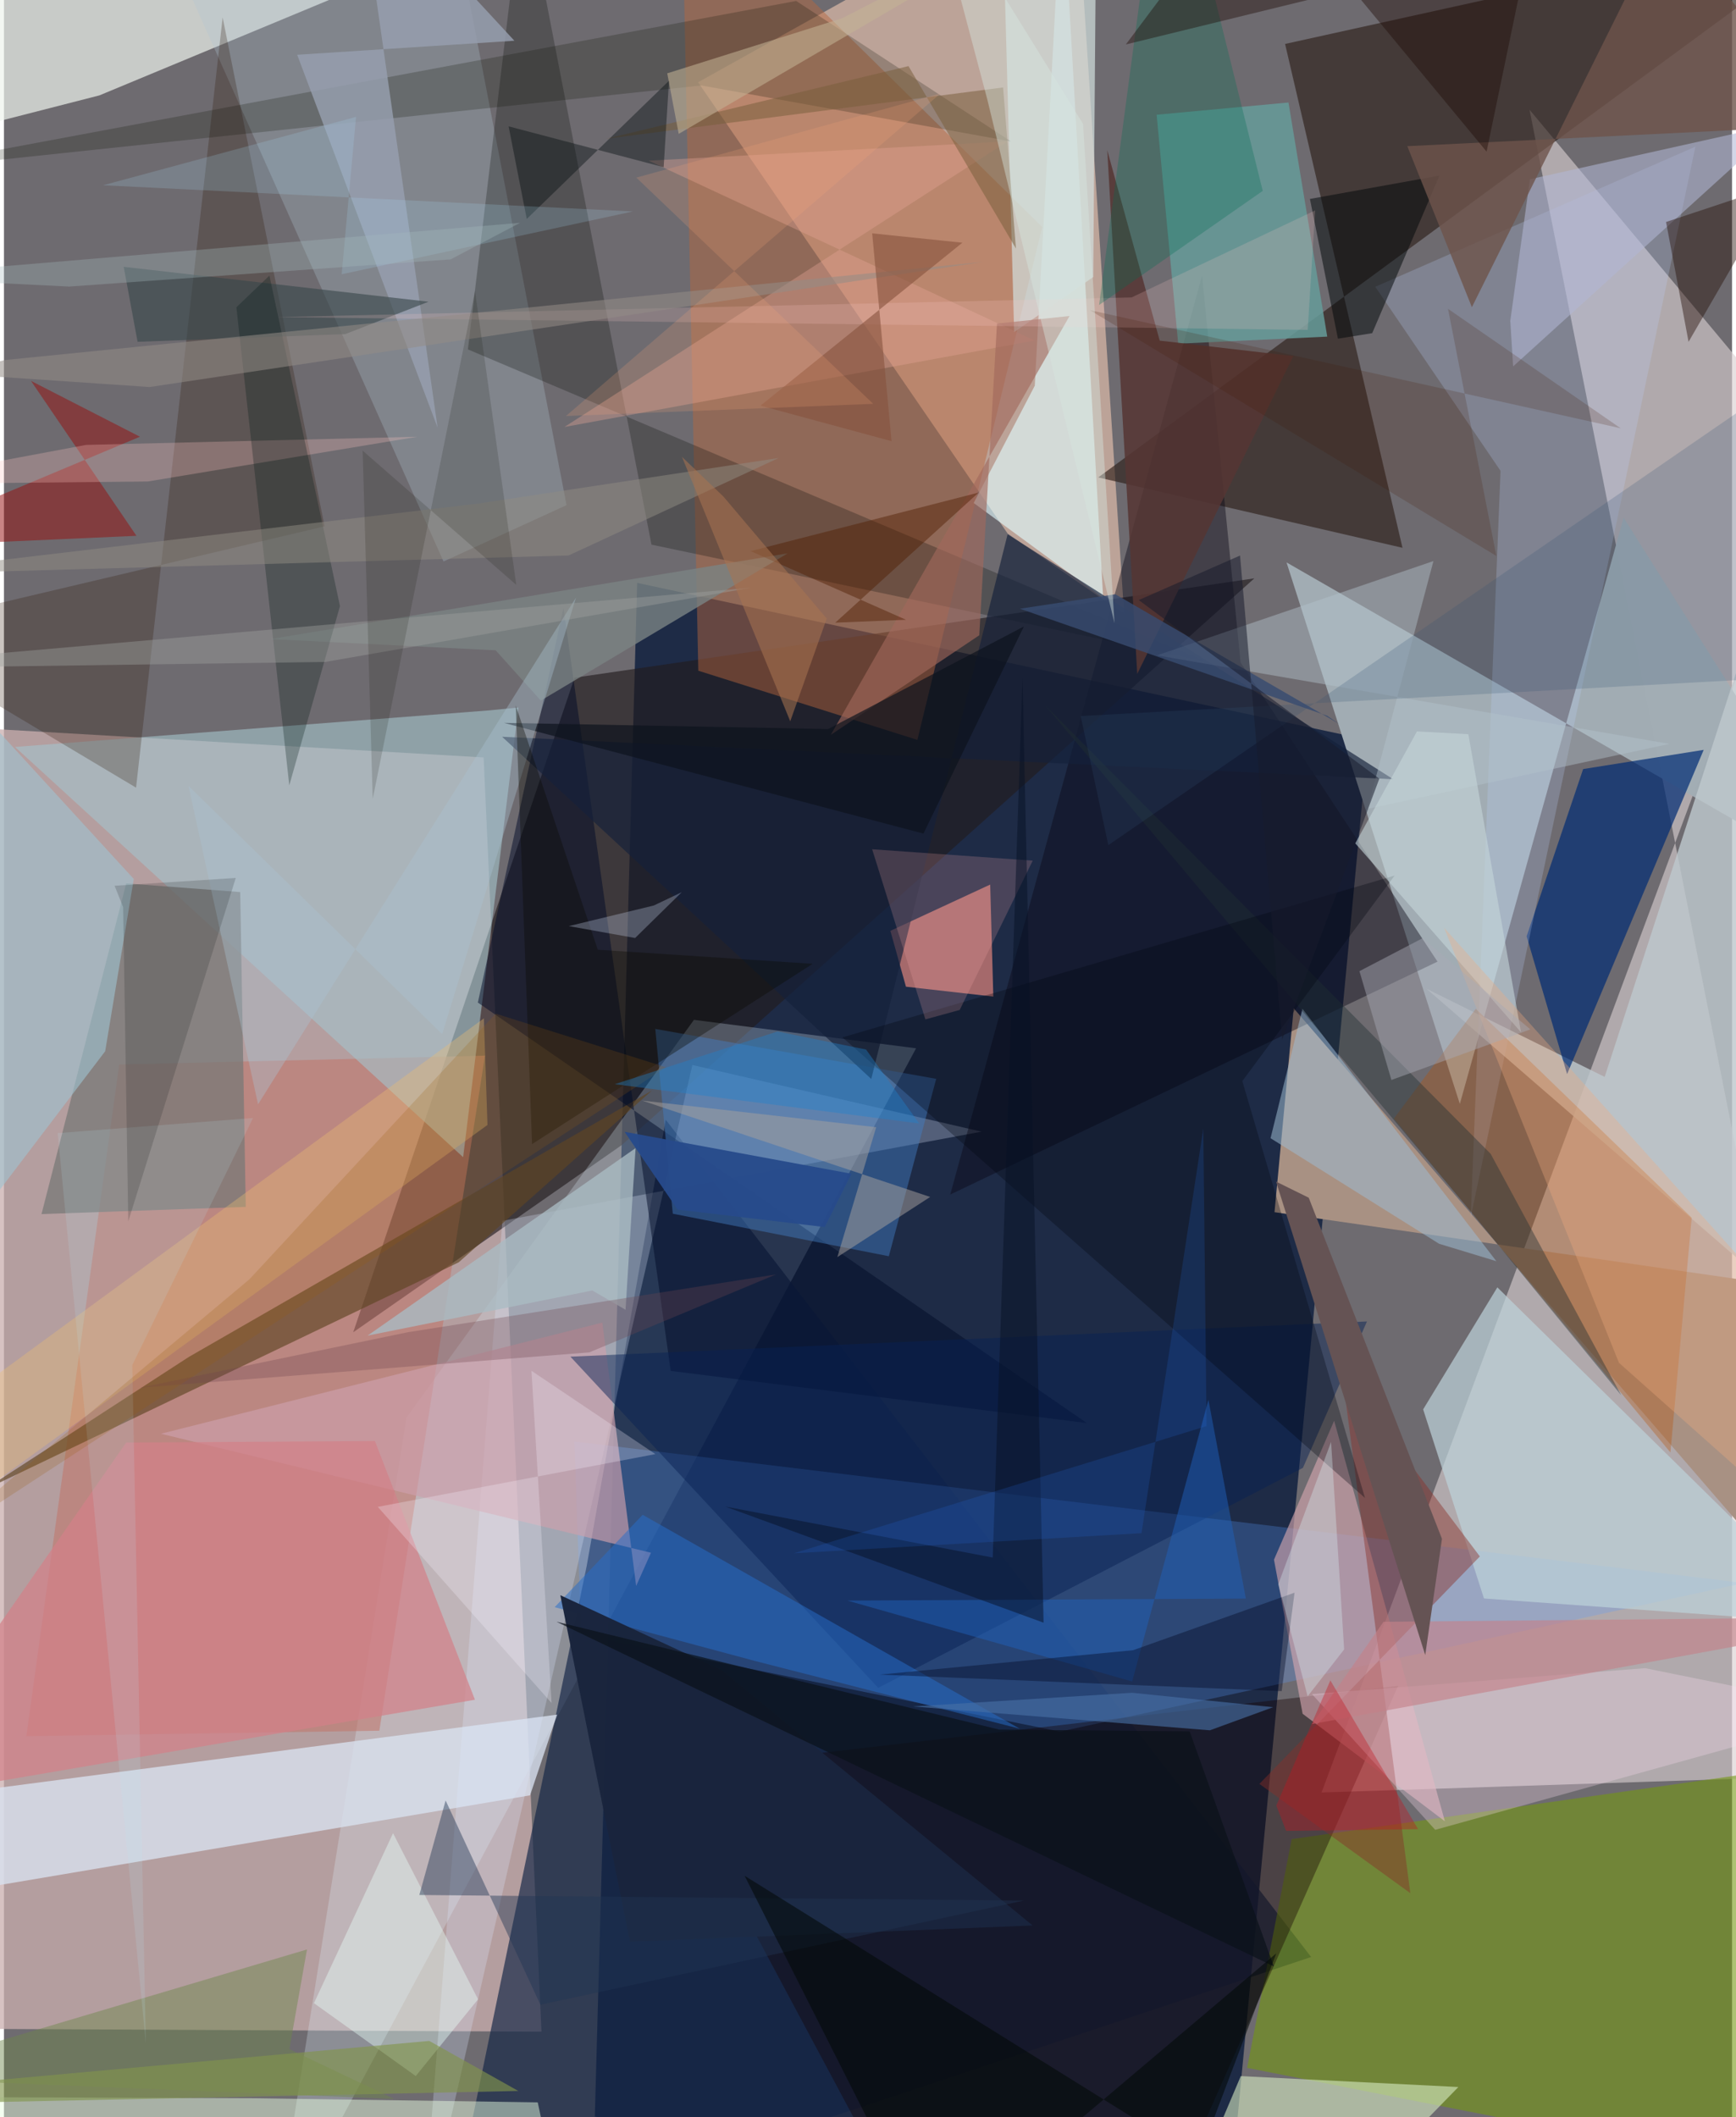 <svg xmlns="http://www.w3.org/2000/svg" width="228" height="278" viewBox="0 0 836 1024"><path fill="#6e6b70" d="M0 0h836v1024H0z"/><path fill="#011437" fill-opacity=".729" d="M306.326 281.911l353.589 76.002L590.95 1086l-305.107-62.274z"/><path fill="#caafae" fill-opacity=".757" d="M-62 349.288l294.048 17.06 27.993 616.308-263.96-1.331z"/><path fill="#d9cfd1" fill-opacity=".624" d="M898 858.37L738.021 53.059l140.05 167.785-240.652 646.129z"/><path fill="#fbd2b8" fill-opacity=".549" d="M541.903 296.942l-56.316-38.836L335.805 39.785 518.352-62z"/><path fill="#221c1e" fill-opacity=".639" d="M604.903 279.726L298.976 553.761l-130.009 90.607L276.04 327.772z"/><path fill="#a2adb4" fill-opacity=".996" d="M898 431.676L783.541 250.422l-79.23 283.502-83.843-261.91z"/><path fill="#e0f6ff" fill-opacity=".259" d="M130.422 1086l64.327-400.376L333.8 493.267l107.46 13.753z"/><path fill="#2d1e18" fill-opacity=".635" d="M676.572 264.954l-56.802-243.7L898-40.108 529.382 230.908z"/><path fill="#eef4ed" fill-opacity=".706" d="M46.17 46.138L-62 73.865 20.208-62l208.776 32.203z"/><path fill="#122545" fill-opacity=".667" d="M214.014 1086l418.359-139.462L320.141 541.58l-38.242 215.896z"/><path fill="#a89183" d="M898 627.233l-283.342-40.937 9.285-98.618L842.02 740.06z"/><path fill="#749712" fill-opacity=".592" d="M898 1058.548l-296.597-58.398 21.574-110.627 260.598-37.29z"/><path fill="#b7673e" fill-opacity=".471" d="M441.888 357.86l-105.981-33.462L327.789-62l174.495 171.803z"/><path fill="#5a9cff" fill-opacity=".259" d="M275.96 697.194l565.77 68.467-330.87 71.857-231.644-46.96z"/><path fill="#c17267" fill-opacity=".533" d="M55.76 514.866L10.84 839.71l170.752-2.618 51.108-326.51z"/><path fill="#d8e2ef" fill-opacity=".78" d="M-47.758 870.584L-62 921.856l316.514-53.512 13.096-39.036z"/><path fill="#e2fbfe" fill-opacity=".616" d="M469.135 243.283l62.63 45.96-19.84-347.354-13.241 244.665z"/><path fill="#bec8cc" fill-opacity=".816" d="M868.418 634.461L688.15 478.196l86.235 42.658L898 140.709z"/><path fill="#140200" fill-opacity=".38" d="M674.46 815.395L321.367 856.41l95.13 177.964 159.697 2.451z"/><path fill="#002b73" fill-opacity=".702" d="M763.963 371.967l-27.343 80.892 19.588 66.64 66.08-156.818z"/><path fill="#dde6fc" fill-opacity=".278" d="M202.05 1086l130.982-570.896L472.93 547.34l-231.786 43.117z"/><path fill="#0b0917" fill-opacity=".431" d="M598.245 320.43L693.5 465.107 457.792 577.761 579.61 133.274z"/><path fill="#a4c3ca" fill-opacity=".612" d="M248.878 342.19l-26.741 217.49L5.353 361.275l229.3-17.68z"/><path fill="#e3867d" fill-opacity=".682" d="M436.359 477.236l42.264 4.774-1.514-54.178-48.284 22.376z"/><path fill="#b2c6d3" fill-opacity=".29" d="M272.163 244.31l-59.51 27.251L63.614-62H213.12z"/><path fill="#797877" fill-opacity=".749" d="M116.981 583.729l-98.817 3.486 40.98-159.95 55.146 4.202z"/><path fill="#d7a8af" fill-opacity=".616" d="M697.082 880.898l-68.824-52.007-13.855-74.521 29.103-67.195z"/><path fill="#060a04" fill-opacity=".255" d="M224.441 168.996l355.916 150.585-267.107-56.156-61.838-319.412z"/><path fill="#bed2fe" fill-opacity=".235" d="M663.4 138.704l154.875-67.779-108.723 518.038 14.445-361.244z"/><path fill="#5f4522" fill-opacity=".647" d="M89.428 656.31l-99.725 64.7 230.302-110.477 93.513-83.116z"/><path fill="#b95000" fill-opacity=".322" d="M816.476 588.967l-10.281 113.537L672.388 541.05l39.656-53.164z"/><path fill="#d7ebc3" fill-opacity=".596" d="M628.903 1086l74.702-76.586-105.27-5.274-34.679 81.86z"/><path fill="#bcd2d9" fill-opacity=".71" d="M715.993 773.129l-29.429-91.46 35.9-59.03 165.493 162.853z"/><path fill="#e7fee1" fill-opacity=".475" d="M272.893 1086l-14.668-69.163-135.404-1.979-184.821-.715z"/><path fill="#000b27" fill-opacity=".494" d="M523.871 688.296L229.255 484.91l41.416-190.88 51.883 369.035z"/><path fill="#669c9a" fill-opacity=".847" d="M621.41 49.574l18.76 113.24-72.103 3.417-10.432-110.737z"/><path fill="#427ec4" fill-opacity=".455" d="M323.561 587.027l-8.465-89.373 135.896 24.14-22.911 85.799z"/><path fill="#892e28" fill-opacity=".439" d="M647.368 664.371L714 752.79 607.347 862.81l73.016 52.849z"/><path fill="#2a1201" fill-opacity=".247" d="M-62 305.818L63.908 380.96 105.79 8.418l49.32 246.148z"/><path fill="#d0dddc" fill-opacity=".714" d="M488.697 160.652l38.263-26.661 1.183-144.688-44.35-7.966z"/><path fill="#cda0ab" fill-opacity=".659" d="M75.946 693.454l213.521-53.763 16.368 127.388 7.177-16.072z"/><path fill="#0c1000" fill-opacity=".22" d="M383.243.462L-62 83.63l399.485-42.284L487.14 68.4z"/><path fill="#082053" fill-opacity=".471" d="M274.04 656.172l148.89 160.183 205.479-106.41 30.968-70.807z"/><path fill="#fbdef3" fill-opacity=".294" d="M793.925 806.834L898 827.902l-205.597 57.125-59.617-65.648z"/><path fill="#15203a" fill-opacity=".659" d="M240.987 356.348l178.588 165.505 65.96-263.435L672.08 376.886z"/><path fill="#b4c2cd" fill-opacity=".447" d="M659.647 391.212l146.059-31.414-247.903-42.822 133.74-45.613z"/><path fill="#266eca" fill-opacity=".506" d="M491.446 836.14L308.992 732.652l-42.583 44.684 97.095 26.062z"/><path fill="#553634" fill-opacity=".859" d="M533.735 72.624l14.512 253.323 75.507-153.721-64.629-7.475z"/><path fill="#e5a597" fill-opacity=".357" d="M485.463 68.402L271.147 206.518l227.537-41.813-186.832-86.996z"/><path fill="#e7fff7" fill-opacity=".42" d="M149.967 968.86l38.262-82.21 41.127 80.326-30.142 37.14z"/><path fill="#9ec3cf" fill-opacity=".612" d="M62.805 425.136L48.97 508.448-62 654.338l32.234-330.24z"/><path fill="#d28089" fill-opacity=".718" d="M59.119 697.717L-62 871.664l289.85-49.559-48.395-125.152z"/><path fill="#979faf" fill-opacity=".824" d="M141.854 26.492l67.94 180.372L171.33-62l75.603 81.702z"/><path fill="#951312" fill-opacity=".518" d="M65.786 211.223l-127.607 53.515L64.1 259.16l-51.024-74.937z"/><path fill="#b2b6d4" fill-opacity=".565" d="M738.224 86.7l-9.504 68.467 1.368 22.064 129.624-117.61z"/><path fill="#9cbbd1" fill-opacity=".537" d="M628.174 487.904l93.809 122.09-27.71-8.424-81.534-51.057z"/><path fill="#02090a" fill-opacity=".518" d="M694.467 84.927l-62.676 11.29 13.553 67.59 16.58-2.669z"/><path fill="#7a8484" fill-opacity=".792" d="M379.108 267.642L259.714 338.86l-21.822-24.325-108.951-5.431z"/><path fill="#213032" fill-opacity=".412" d="M719.221 558.07l63.155 116.76-73.9-90.232-204.75-243.435z"/><path fill="#000510" fill-opacity=".31" d="M599.086 522.885L658.44 724.52 405.65 501.74l267.103-78.24z"/><path fill="#6d854a" fill-opacity=".459" d="M-62 1004.875l250.775 10.312-50.692-24.093 8.514-48.21z"/><path fill="#c6d6da" fill-opacity=".592" d="M653.732 407.895l29.848-54.136 24.845 1.354 25.473 144.147z"/><path fill="#2060b9" fill-opacity=".49" d="M600.799 773.182l-192.79.96 137.787 39.117 36.89-136.224z"/><path fill="#335475" fill-opacity=".212" d="M890.107 326.12l-369.214 20.213 13.367 62.427L898 158.628z"/><path fill="#ecbd70" fill-opacity=".349" d="M-6.684 718.496L-62 707.834l294.173-215.297 1.733 51.565z"/><path fill="#6e544b" fill-opacity=".804" d="M803.066-38.295l83.6 98.795L678.9 70.697l31.24 77.89z"/><path fill="#f1ab7f" fill-opacity=".333" d="M781.294 659.138L898 762.981v-89.612L696.697 448.731z"/><path fill="#271009" fill-opacity=".443" d="M814.966 165.331l-10.893-57.958L898 76.111l-6.372-43.393z"/><path fill="#a6a19d" fill-opacity=".506" d="M448.077 578.922l-44.908 29.094 18.798-62.826-113.323-12.896z"/><path fill="#00061f" fill-opacity=".388" d="M423.685 809.953l194.445 7.984 6.223-47.613-78.095 27.82z"/><path fill="#38474b" fill-opacity=".608" d="M57.923 129.046l6.718 36.28 100.46-3.73 40.267-15.662z"/><path fill="#4770a4" fill-opacity=".62" d="M545.787 818.736l-106.023 6.621 143.62 11.529 30.636-11.184z"/><path fill="#1a253d" fill-opacity=".988" d="M347.264 807.817l150.38 123.473-194.801 7.85-33.683-167.592z"/><path fill="#c48188" fill-opacity=".624" d="M874.392 789.505L898 782.223l-230.606 2.179-34.702 49.502z"/><path fill="#655354" d="M695.67 744.286l-8.097 56.206L615.407 571.5l15.806 7.795z"/><path fill="#203652" fill-opacity=".439" d="M213.659 870.812l-12.715 45.723 292.43 2.705-233.856 50.385z"/><path fill="#fdc3c1" fill-opacity=".278" d="M-62 234.214l131.55-1.334 130.395-21.634-160.25 3.947z"/><path fill="#785d3b" fill-opacity=".525" d="M489.58 120.21l-6.224-77.916-192.135 24.84 146.375-35.158z"/><path fill="#a2685c" fill-opacity=".627" d="M399.995 355.426l71.849-48.172 8.55-150.766 35.104-3.644z"/><path fill="#fcacae" fill-opacity=".2" d="M462.367 488.477l-16.603 4.567-25.756-82.29 77.678 5.512z"/><path fill="#001913" fill-opacity=".275" d="M138.037 379.845l-25.592-231.239 15.987-15.297 34.125 159.843z"/><path fill="#0c121d" fill-opacity=".678" d="M444.832 403.184l-202.937-53.552 156.783 2.987 94.725-49.609z"/><path fill="#fecaca" fill-opacity=".196" d="M132.264 153.365l498.451 6.17 3.604-57.763-88.81 42.085z"/><path fill="#006e53" fill-opacity=".294" d="M529.792 147.532L554.168-35.41l22.895-.597 31.902 128.329z"/><path fill="#c3b295" fill-opacity=".561" d="M405.553 8.801L543.3-62 326.426 64.754l-5.549-29.281z"/><path fill="#bceaf5" fill-opacity=".153" d="M25.997 548.057L68.64 988.359l-6.555-328.141 58.408-119.47z"/><path fill="#0b121a" fill-opacity=".71" d="M267.313 784.374L614.31 951.07l-40.712-113.684-92.168-.86z"/><path fill="#a9bcc3" fill-opacity=".784" d="M175.891 645.995l108.75-21.84 16.067 9.34 4.854-78.19z"/><path fill="#8f8c82" fill-opacity=".502" d="M273.144 268.672L-62 278.05l291.29-34.464 145.476-22.068z"/><path fill="#70444e" fill-opacity=".31" d="M283.173 654.096l-217.46 17.1 129.772-26.866 178.075-27.953z"/><path fill="#000a0d" fill-opacity=".4" d="M321.732 39.072l-68.82 66.843-8.773-44.799 75.005 19.752z"/><path fill="#522004" fill-opacity=".459" d="M471.53 238.23l-110.335 28.33 75.198 33.205-34.227 1.401z"/><path fill="#948c87" fill-opacity=".545" d="M70.464 187.198l403.291-60.545L.288 174.16l-25.035 6.586z"/><path fill="#030a08" fill-opacity=".573" d="M358.302 907.232L448.603 1086l166.908-141.224-37.525 99.31z"/><path fill="#abc4d3" fill-opacity=".376" d="M211.994 500.184l64.75-211.169-153.817 245.097-33.652-154.007z"/><path fill="#411700" fill-opacity=".184" d="M525.297 149.982L721.98 268.908 698.594 149.37l83.506 57.764z"/><path fill="#274a8b" fill-opacity=".957" d="M397.07 593.488l-71.198-8.466-25.653-37.616 109.79 20.297z"/><path fill="#15181c" fill-opacity=".176" d="M60.142 590.717l52.003-166.08-58.617 3.774 4.13 10.362z"/><path fill="#1f0b07" fill-opacity=".412" d="M717.256 73.327l20.674-99.534-195.18 47.702L605.258-62z"/><path fill="#090a00" fill-opacity=".357" d="M247.59 341.227l7.889 212.135 135.752-87.206-103.952-6.809z"/><path fill="#82944c" fill-opacity=".635" d="M-5.56 1006.251l-24.238 10.971 278.623-5.903-43.07-24.204z"/><path fill="#d6e3fd" fill-opacity=".278" d="M314.365 437.962l13.522-6.426-22.553 22.147-32.083-5.759z"/><path fill="#384b70" fill-opacity=".824" d="M640.137 346.195l-148.634-51.778 46.135-7.013 108.205 62.688z"/><path fill="#f8f3fe" fill-opacity=".263" d="M180.847 728.817l84.078 94.899-9.728-160.714 59.94 40.304z"/><path fill="#a0a29e" fill-opacity=".404" d="M361.693 284.229l-375.589 32.733-48.104 6.25 217.488-3.063z"/><path fill="#111300" fill-opacity=".153" d="M227.864 140.679L178.39 386.465l-4.866-168.496 74.323 64.915z"/><path fill="#995e0b" fill-opacity=".2" d="M320.297 516.212L-39.153 751.04l157.926-132.31L237.88 490.27z"/><path fill="#aadbf9" fill-opacity=".192" d="M304.273 102.27l-140.886 30.377 6.939-76.116-122.358 33.07z"/><path fill="#081125" fill-opacity=".494" d="M502.945 784.841l-10.198-457.05-14.403 425.552-129.441-24.685z"/><path fill="#87533d" fill-opacity=".608" d="M366.005 196.192l97.65-78.803-43.627-4.52 9.358 100.518z"/><path fill="#2875ed" fill-opacity=".169" d="M550.313 741.544l-168.172 9.718 199.642-61.51-1.583-143.877z"/><path fill="#a7aab4" fill-opacity=".455" d="M686.367 453.735l52.054 44.152-67.214 24.463-15.464-52.634z"/><path fill="#c41420" fill-opacity=".369" d="M684.125 884.706l-42.454-71.963-26.153 60.544 4.748 12.254z"/><path fill="#d6e5e0" fill-opacity=".435" d="M537.244 301.352L522.03 59.904 446.531-62l29.122 109.858z"/><path fill="#a5b9bd" fill-opacity=".318" d="M-62 133.988l311.676-26.22-33.555 17.68L31.56 138.603z"/><path fill="#a77352" fill-opacity=".557" d="M380.38 348.86l17.65-49.679-49.966-59.006-20.07-19.223z"/><path fill="#1e82cf" fill-opacity=".384" d="M374.194 498.886l42.871 8.744 25.698 35.759-147.284-19.005z"/><path fill="#181b2c" fill-opacity=".529" d="M665.357 376.625L548.983 290.23l49.002-21.537 20.382 234.23z"/><path fill="#feaa7c" fill-opacity=".192" d="M453.039 45.228L305.92 85.91l114.594 109.412-148.637 5.894z"/><path fill="#d5ecf2" fill-opacity=".357" d="M616.472 766.235l14.2 54.215 17.673-22.681-6.322-100.367z"/></svg>